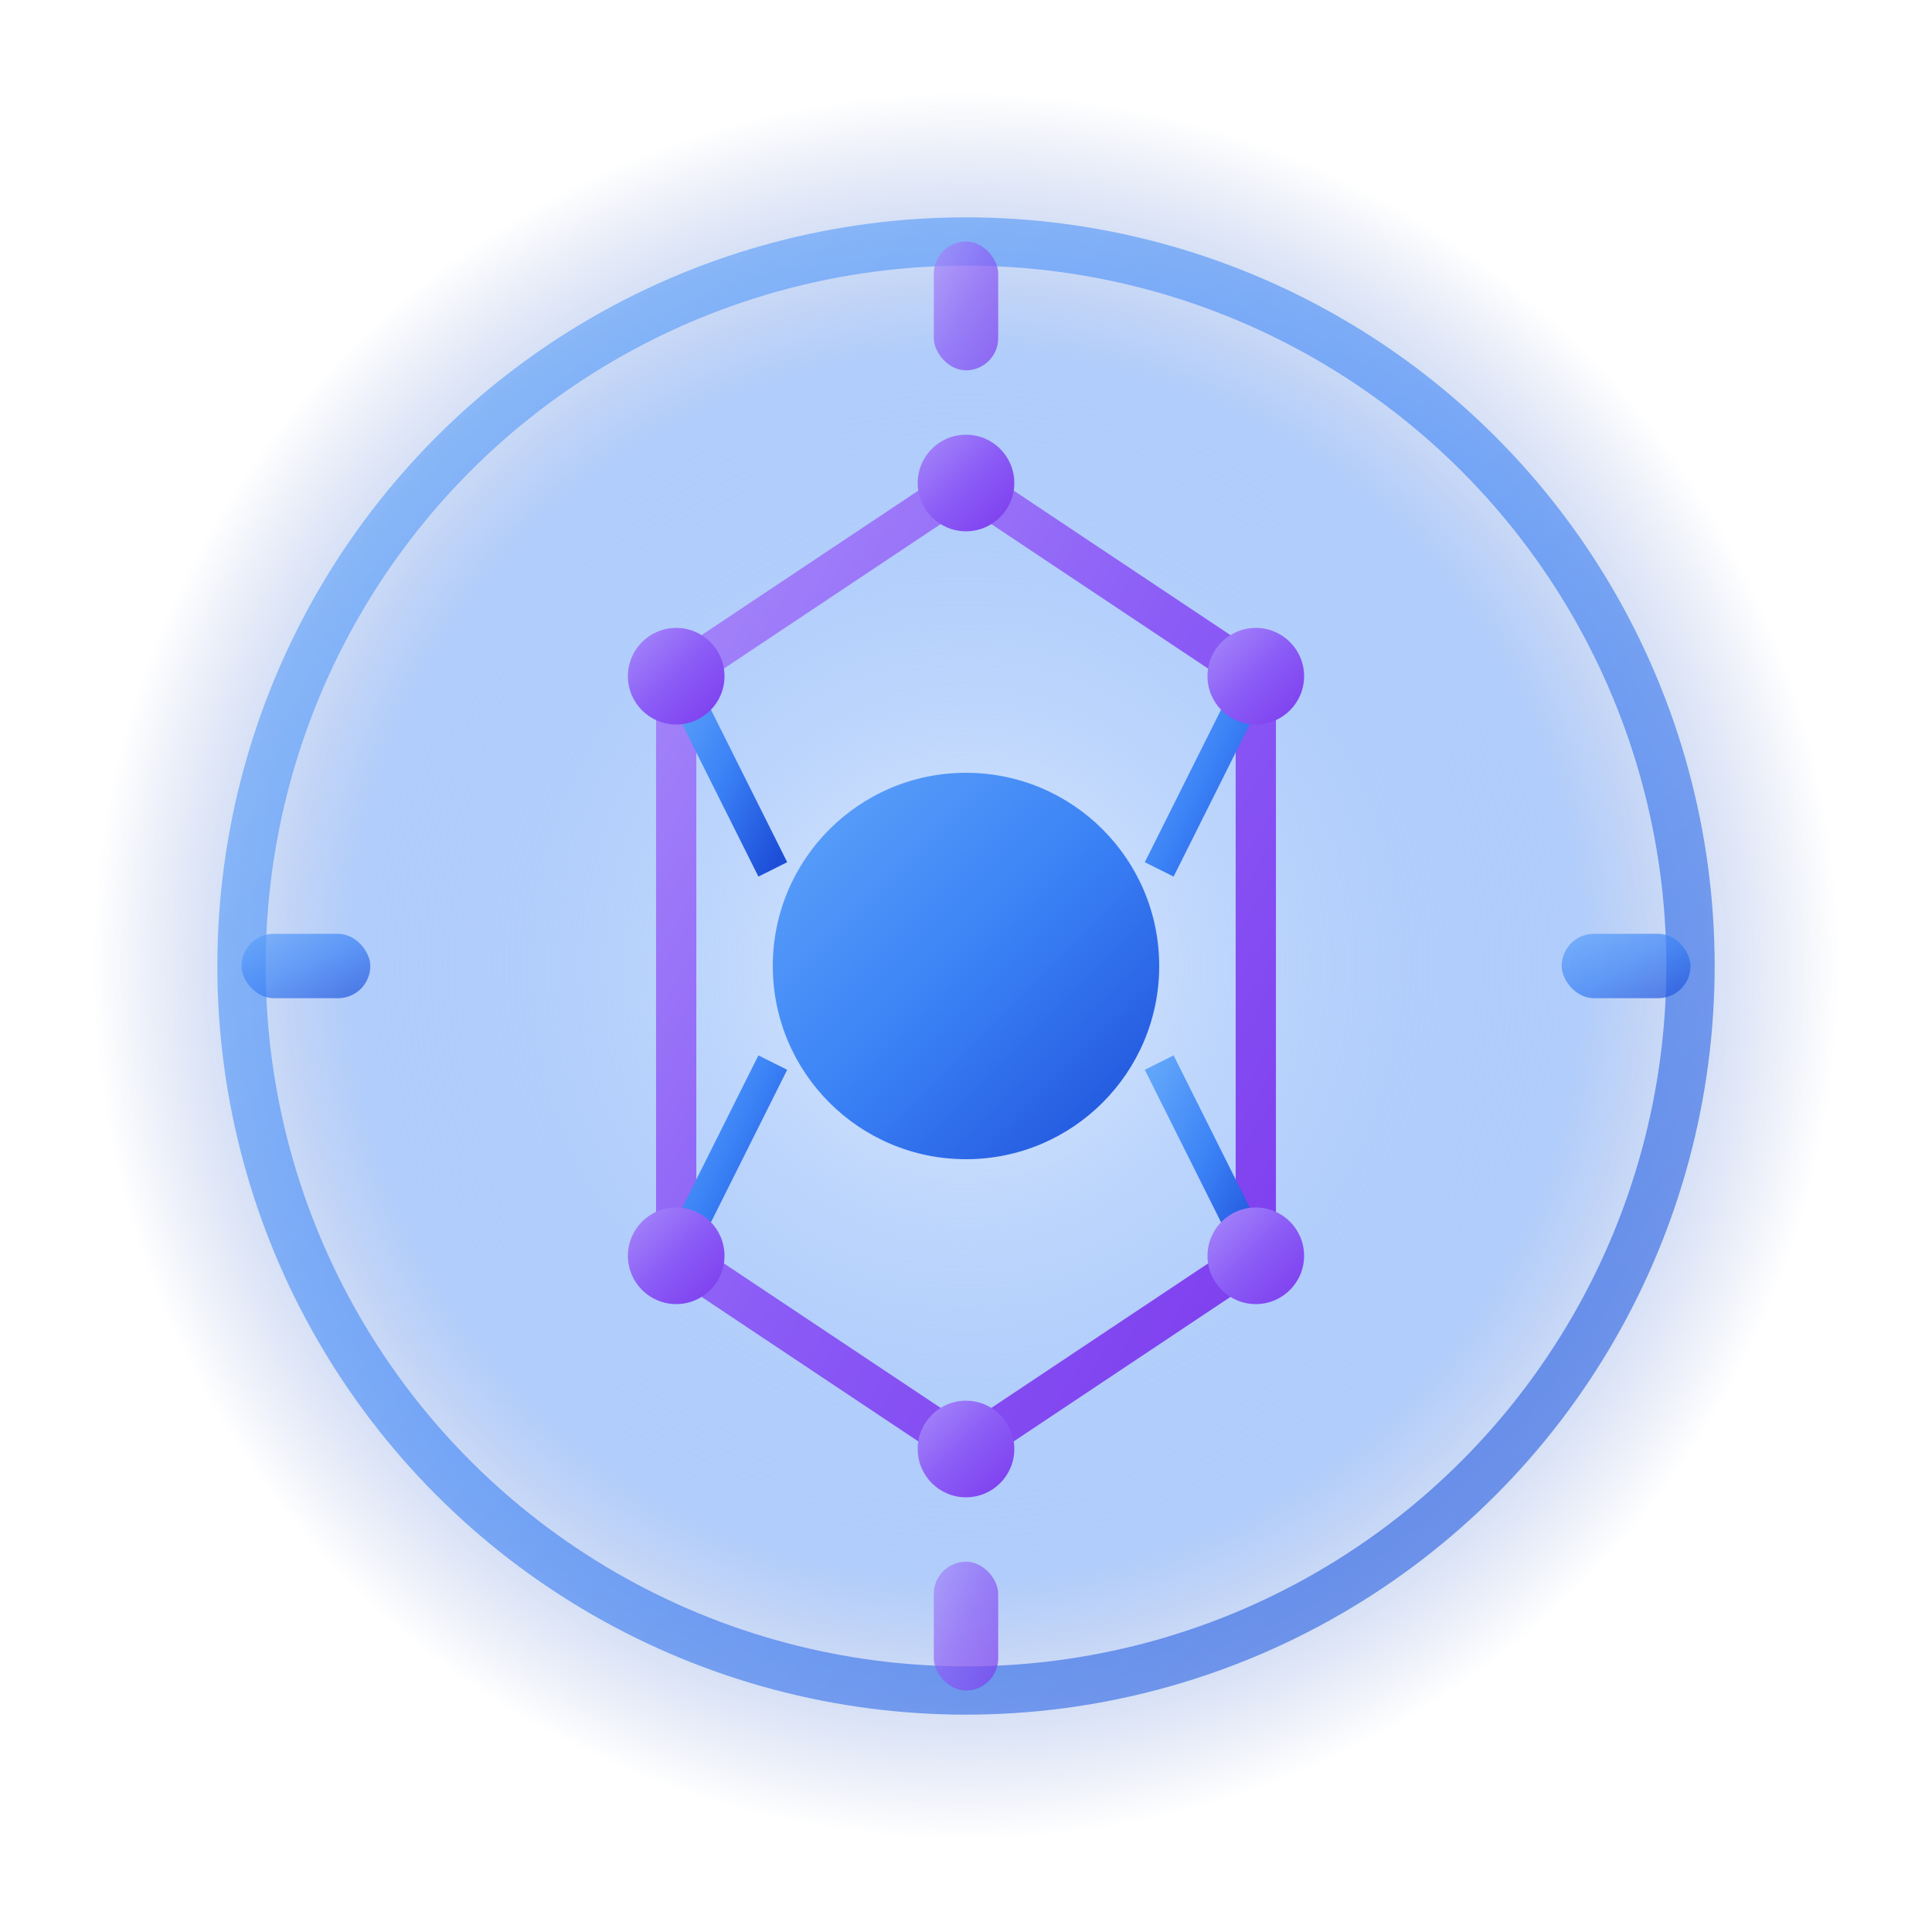 <svg viewBox="0 0 120 120" xmlns="http://www.w3.org/2000/svg">
  <defs>
    <linearGradient id="primaryGradient" x1="0%" y1="0%" x2="100%" y2="100%">
      <stop offset="0%" stop-color="#60A5FA"/>
      <stop offset="50%" stop-color="#3B82F6"/>
      <stop offset="100%" stop-color="#1D4ED8"/>
    </linearGradient>
    
    <linearGradient id="accentGradient" x1="0%" y1="0%" x2="100%" y2="100%">
      <stop offset="0%" stop-color="#A78BFA"/>
      <stop offset="50%" stop-color="#8B5CF6"/>
      <stop offset="100%" stop-color="#7C3AED"/>
    </linearGradient>
    
    <radialGradient id="glowGradient" cx="50%" cy="50%" r="50%">
      <stop offset="0%" stop-color="#DBEAFE" stop-opacity="0.8"/>
      <stop offset="70%" stop-color="#3B82F6" stop-opacity="0.4"/>
      <stop offset="100%" stop-color="#1E40AF" stop-opacity="0"/>
    </radialGradient>
  </defs>
  
  <!-- 背景 -->
  <rect width="120" height="120" fill="#ffffff"/>
  
  <!-- 背景发光圆 -->
  <circle cx="60" cy="60" r="55" fill="url(#glowGradient)"/>
  
  <!-- 外环 -->
  <circle cx="60" cy="60" r="45" fill="none" stroke="url(#primaryGradient)" stroke-width="3" opacity="0.6"/>
  
  <!-- 中心核心 -->
  <circle cx="60" cy="60" r="12" fill="url(#primaryGradient)"/>
  
  <!-- 六边形结构 -->
  <polygon 
    points="60,30 78,42 78,78 60,90 42,78 42,42" 
    fill="none" 
    stroke="url(#accentGradient)" 
    stroke-width="2.5"
  />
  
  <!-- 连接线 -->
  <line x1="60" y1="48" x2="60" y2="30" stroke="url(#primaryGradient)" stroke-width="2"/>
  <line x1="72" y1="54" x2="78" y2="42" stroke="url(#primaryGradient)" stroke-width="2"/>
  <line x1="72" y1="66" x2="78" y2="78" stroke="url(#primaryGradient)" stroke-width="2"/>
  <line x1="60" y1="72" x2="60" y2="90" stroke="url(#primaryGradient)" stroke-width="2"/>
  <line x1="48" y1="66" x2="42" y2="78" stroke="url(#primaryGradient)" stroke-width="2"/>
  <line x1="48" y1="54" x2="42" y2="42" stroke="url(#primaryGradient)" stroke-width="2"/>
  
  <!-- 节点 -->
  <circle cx="60" cy="30" r="3" fill="url(#accentGradient)"/>
  <circle cx="78" cy="42" r="3" fill="url(#accentGradient)"/>
  <circle cx="78" cy="78" r="3" fill="url(#accentGradient)"/>
  <circle cx="60" cy="90" r="3" fill="url(#accentGradient)"/>
  <circle cx="42" cy="78" r="3" fill="url(#accentGradient)"/>
  <circle cx="42" cy="42" r="3" fill="url(#accentGradient)"/>
  
  <!-- 外围装饰元素 -->
  <rect x="15" y="58" width="8" height="4" rx="2" fill="url(#primaryGradient)" opacity="0.7"/>
  <rect x="97" y="58" width="8" height="4" rx="2" fill="url(#primaryGradient)" opacity="0.7"/>
  <rect x="58" y="15" width="4" height="8" rx="2" fill="url(#accentGradient)" opacity="0.7"/>
  <rect x="58" y="97" width="4" height="8" rx="2" fill="url(#accentGradient)" opacity="0.7"/>
</svg>